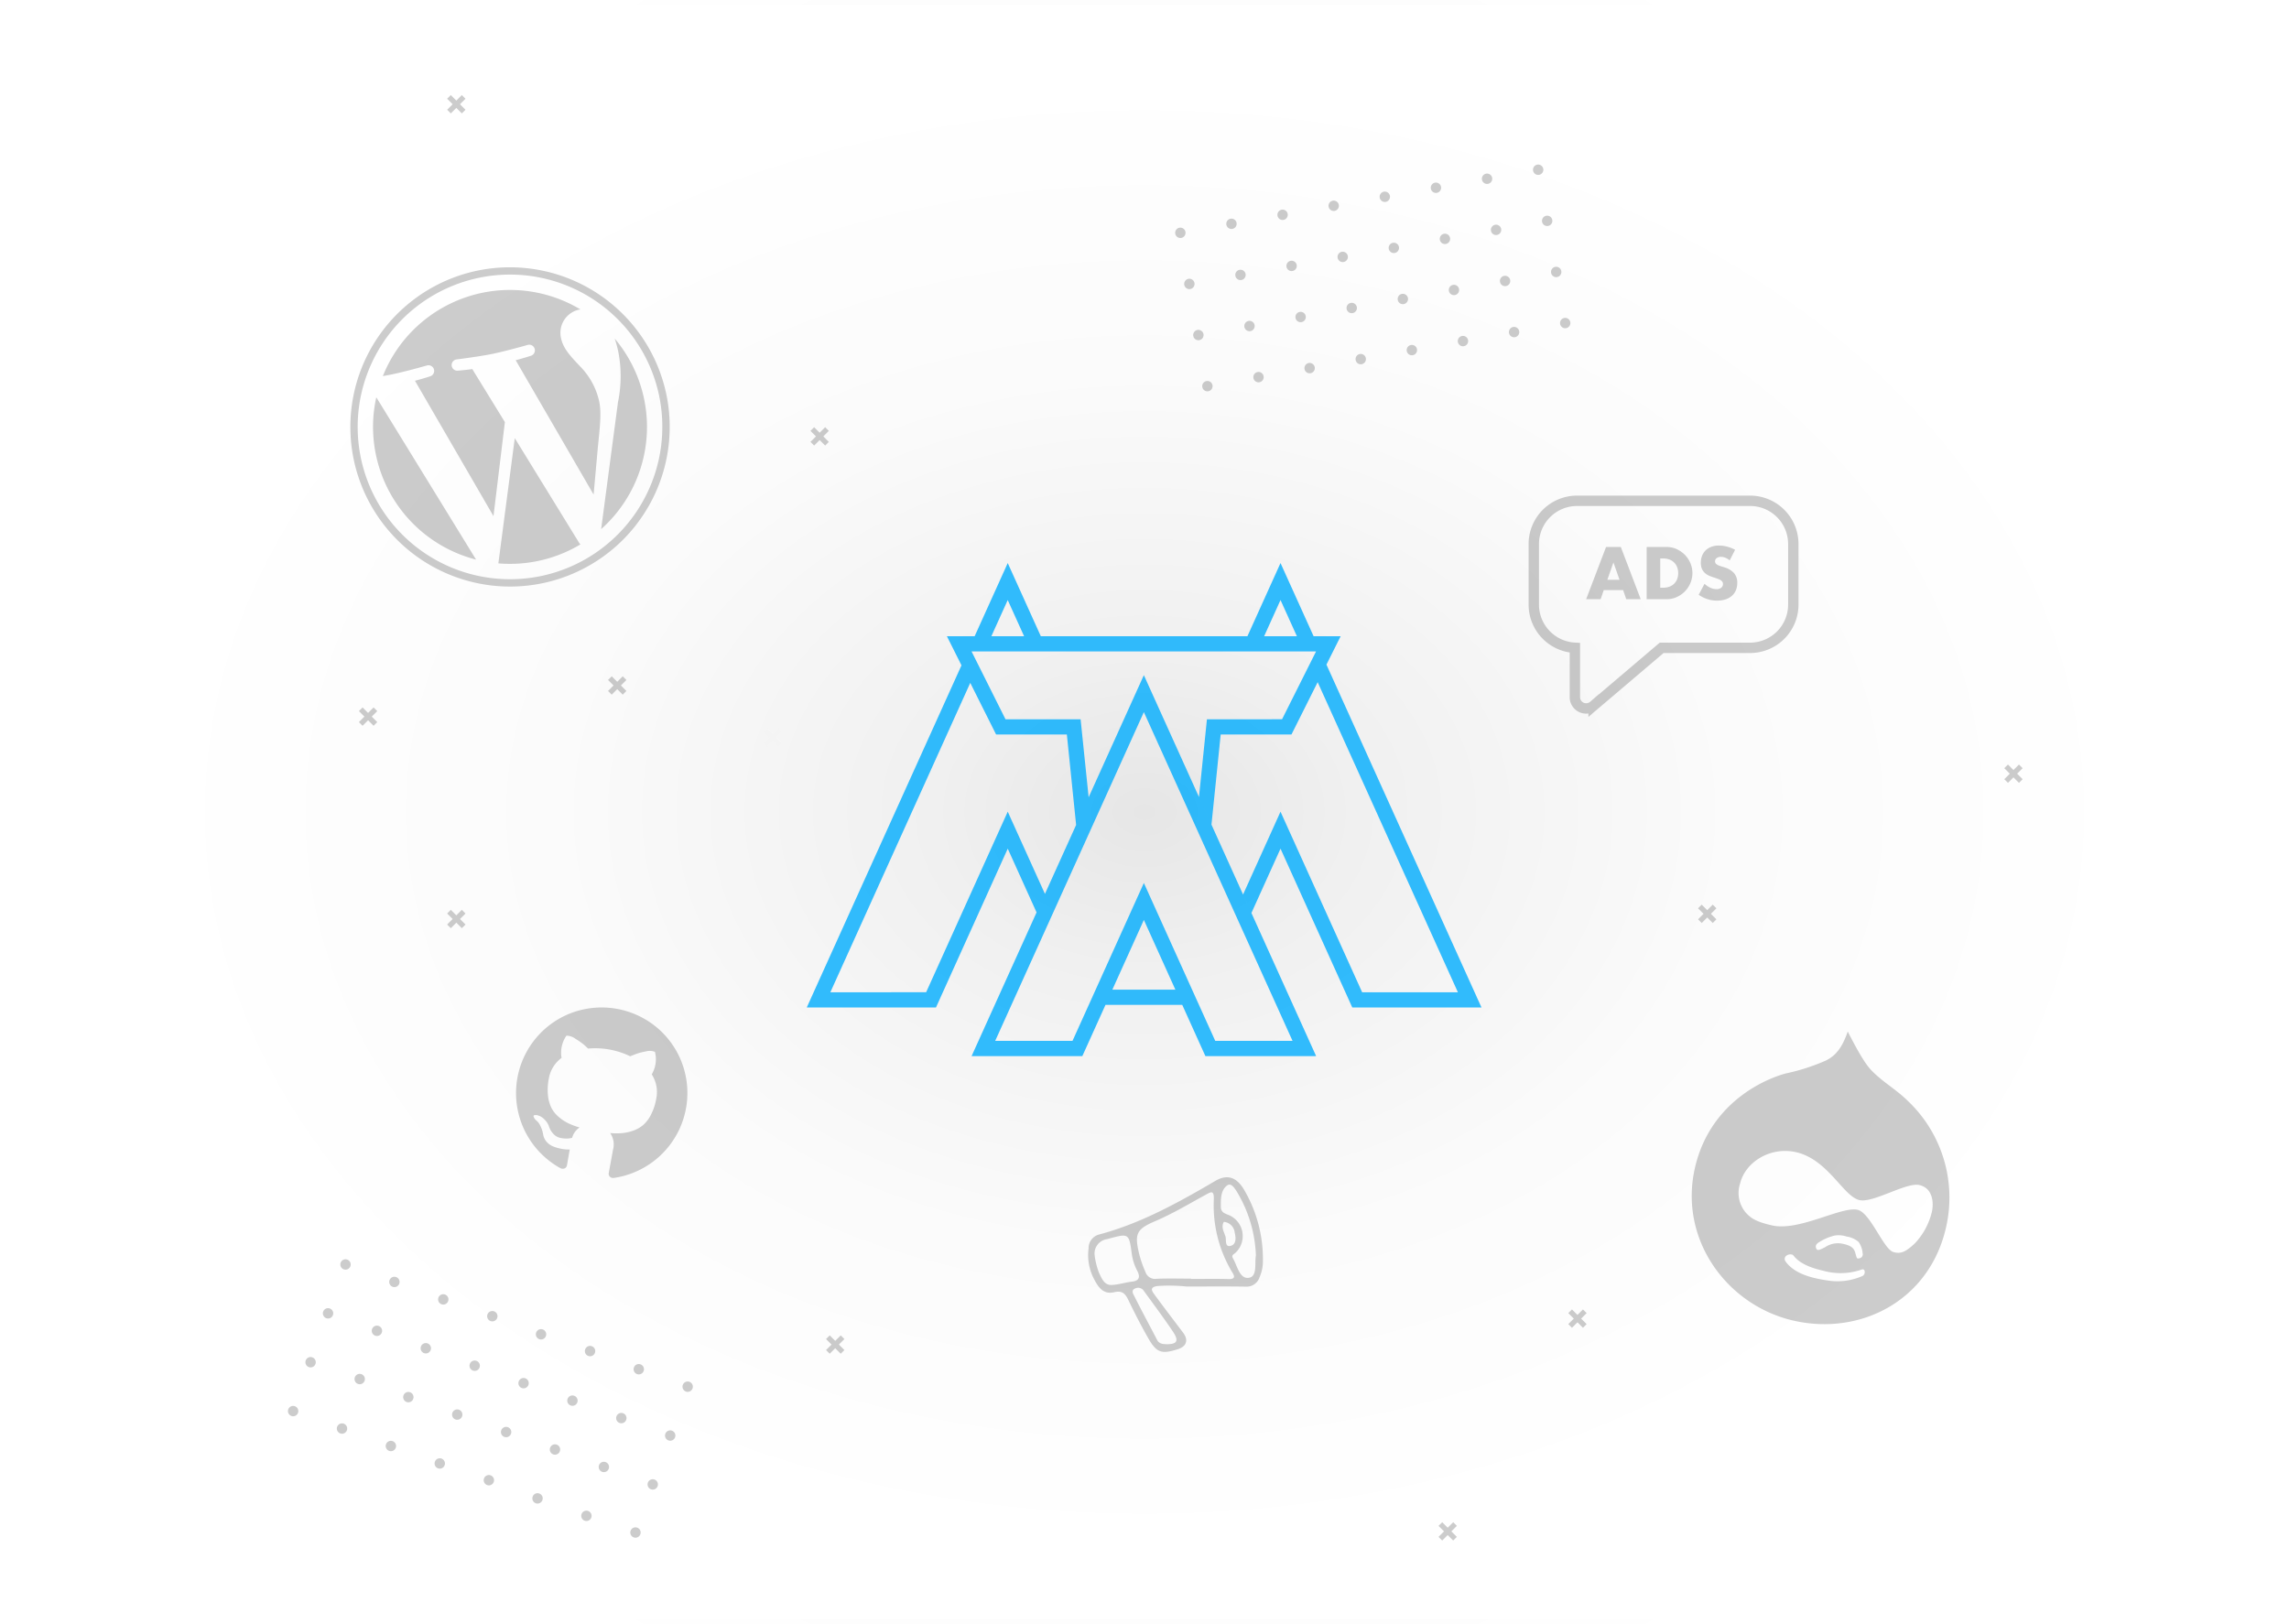 <svg id="Layer_1" data-name="Layer 1" xmlns="http://www.w3.org/2000/svg" xmlns:xlink="http://www.w3.org/1999/xlink" viewBox="0 0 441 313"><rect x="0" y="0" width="441" height="313" fill="#333333" stroke="none"/><defs><style>.cls-1,.cls-4,.cls-6{stroke-miterlimit:10;}.cls-1{fill:url(#radial-gradient);stroke:url(#radial-gradient-2);}.cls-2{fill:#01adfd;opacity:0.8;}.cls-3{opacity:0.2;}.cls-4,.cls-6{fill:none;}.cls-4,.cls-5,.cls-6,.cls-8{stroke:#000;}.cls-4{stroke-width:2px;}.cls-7{stroke:#f2f2f2;}.cls-8{fill:#bfbfbf;}</style><radialGradient id="radial-gradient" cx="220" cy="156" r="190.704" gradientTransform="translate(0.5 39.932) scale(1 0.747)" gradientUnits="userSpaceOnUse"><stop offset="0" stop-color="#e6e6e6"/><stop offset="0.214" stop-color="#f0f0f0"/><stop offset="0.594" stop-color="#fbfbfb"/><stop offset="1" stop-color="#fff"/></radialGradient><radialGradient id="radial-gradient-2" cx="220.5" cy="156.5" r="191.197" gradientUnits="userSpaceOnUse"><stop offset="0" stop-color="#e6e6e6"/><stop offset="0.028" stop-color="#e6e6e6"/><stop offset="0.27" stop-color="#e8e8e8"/><stop offset="0.403" stop-color="#f0f0f0"/><stop offset="0.692" stop-color="#fbfbfb"/><stop offset="1" stop-color="#fff"/></radialGradient></defs><title>popup-image</title><rect class="cls-1" x="0.5" y="0.5" width="440" height="312"/><path id="logo" class="cls-2" d="M240.6,175.426l5.604-12.397,13.83,30.611h24.894L255.054,127.568l-1.692,3.381,27.019,59.757-18.448 0-15.728-34.802-7.215,15.961Zm-41.394-.11-5.554-12.287-13.83,30.611H154.928l29.811-65.932,1.692,3.38-26.956,59.618,18.456-.008,15.72-34.795L200.82,171.745Zm33.696-16.916,1.778-17.363h13.631l9.483-18.944H181.928l9.483,18.944h13.631l1.784,17.423,2.411-5.332-1.546-15.025H193.222l-6.542-13.076h66.37l-6.55,13.07-14.471.006-1.534,14.977Zm-5.629,34.734H212.483l1.326-2.934,12.139 0Zm-39.996-71.041L193.651,107.996l6.373,14.098h-3.224l-3.151-6.969-3.151,6.969Zm52.554,0,6.373-14.098,6.374,14.098h-3.221L246.204,115.12l-3.152,6.974ZM208.024,203.004H186.686l33.191-73.409,33.191,73.409H231.732l-11.854-26.238Zm-1.894-2.935,13.748-30.43,13.752,30.431,14.891-.003L219.877,136.719l-28.642,63.347Z" transform="translate(0.5 0.5)"/><g id="MhGiRD.tif" class="cls-3"><path id="Drupal" d="M367.174,211.743c-2.425-2.405-4.941-3.706-7.205-6.075-1.398-1.495-3.083-4.679-4.484-7.406-1.211,3.585-2.674,4.821-4.201,5.592a39.405,39.405,0,0,1-7.702,2.488c-2.206.559-14.395,4.483-17.537,18.209-3.142,13.722,6.128,26.479,18.988,29.423,12.865,2.946,26.151-3.808,29.378-17.903A25.656,25.656,0,0,0,367.174,211.743ZM358.329,245.371a11.959,11.959,0,0,1-6.116.952c-2.943-.396-6.877-1.129-8.737-3.794a.779.779,0,0,1,.255-1.114,1.261,1.261,0,0,1,.887-.193c.322.074.264.06.403.204.872,1.097,2.314,2.152,5.728,2.933a12.392,12.392,0,0,0,7.289-.177c.566-.261.705.107.712.333A.829.829,0,0,1,358.329,245.371Zm-8.225-6.595a9.823,9.823,0,0,1,2.861-1.193,4.884,4.884,0,0,1,2.313.193,4.525,4.525,0,0,1,2.292,1.032,4.285,4.285,0,0,1,.786,2.189.77.77,0,0,1-.668.971c-.42.125-.45.007-.666-.768-.213-.776-.376-1.544-2.245-1.972a4.432,4.432,0,0,0-3.679.615c-1.077.535-1.459.728-1.684.23C349.193,239.575,349.397,239.172,350.105,238.776Zm21.585-5.729a13.339,13.339,0,0,1-3.302,6.071c-1.703,1.572-2.662,2.081-4.137,1.63-1.886-.602-4.362-7.437-6.792-8.109-3.067-.813-11.294,4.193-16.579,2.983-3.204-.734-4.051-1.431-4.959-2.37a5.828,5.828,0,0,1-1.171-5.698c1.008-4.138,5.787-7.126,10.712-6.053,6.253,1.374,9.158,8.585,12.315,9.254,2.682.561,9.002-3.481,11.51-2.906C371.954,228.461,372.069,231.394,371.69,233.047Z" transform="translate(0.5 0.5)"/></g><g class="cls-3"><path d="M71.905,87.035a26.394,26.394,0,0,0,19.319,20.299L71.997,76.055A26.289,26.289,0,0,0,71.905,87.035Z" transform="translate(0.5 0.5)"/><path d="M114.951,76.896a13.894,13.894,0,0,0-3.587-6.696c-1.745-1.863-3.342-3.416-3.776-5.546a4.57,4.57,0,0,1,3.406-5.475c.115-.023.226-.031.339-.048A26.383,26.383,0,0,0,73.261,71.966c.61-.106,1.185-.209,1.67-.308,2.705-.552,6.824-1.734,6.824-1.734A1.09,1.09,0,0,1,82.356,72.02s-1.367.451-2.909.85L94.575,98.957l2.197-18.125-6.28-10.216c-1.409.202-2.762.307-2.762.307a1.09,1.09,0,0,1-.271-2.163s4.337-.543,6.878-1.061c2.704-.552,6.824-1.734,6.824-1.734a1.09,1.09,0,0,1,.6,2.096s-1.37.451-2.909.85l15.013,25.89.821-9.144C115.076,81.852,115.402,79.11,114.951,76.896Z" transform="translate(0.5 0.5)"/><path d="M98.677,83.93l-3.16,24.125a26.402,26.402,0,0,0,15.807-3.653,2.317,2.317,0,0,1-.257-.319Z" transform="translate(0.5 0.5)"/><path d="M117.92,64.728a20.248,20.248,0,0,1,.716,2.623,24.893,24.893,0,0,1-.077,9.662l-3.241,24.446a26.394,26.394,0,0,0,2.601-36.732Z" transform="translate(0.5 0.5)"/><path d="M91.614,51.621a30.762,30.762,0,1,0,36.29,23.992A30.796,30.796,0,0,0,91.614,51.621Zm12.013,58.9a29.351,29.351,0,1,1,22.892-34.625A29.385,29.385,0,0,1,103.627,110.521Z" transform="translate(0.5 0.5)"/></g><g class="cls-3"><path d="M130.971,204.558a16.428,16.428,0,0,0-4.827-6.987,16.605,16.605,0,0,0-16.294-2.979,16.426,16.426,0,0,0-6.987,4.827,16.524,16.524,0,0,0,4.612,25.183.962.962,0,0,0,.872.007.84.84,0,0,0,.391-.584q.012-.063.198-1.143.186-1.08.333-1.883l-.501-.005a6.303,6.303,0,0,1-1.186-.14,9.085,9.085,0,0,1-1.442-.416,3.336,3.336,0,0,1-1.3-.892,2.726,2.726,0,0,1-.692-1.469l-.122-.525a5.368,5.368,0,0,0-.469-1.199,2.592,2.592,0,0,0-.772-.971l-.129-.133a1.577,1.577,0,0,1-.228-.304,1.179,1.179,0,0,1-.136-.331q-.036-.16.15-.224a1.393,1.393,0,0,1,.63.018l.411.14a3.136,3.136,0,0,1,.953.698,3.468,3.468,0,0,1,.824,1.286,3.787,3.787,0,0,0,.931,1.536,2.529,2.529,0,0,0,1.301.707,6.11,6.11,0,0,0,1.224.115,4.273,4.273,0,0,0,1.009-.143,3.481,3.481,0,0,1,1.433-1.988,14.711,14.711,0,0,1-2.097-.776A8.768,8.768,0,0,1,107.226,214.794a5.784,5.784,0,0,1-1.443-1.727,6.917,6.917,0,0,1-.704-2.422,10.727,10.727,0,0,1,.146-3.249,6.266,6.266,0,0,1,2.466-4.048,5.776,5.776,0,0,1,.936-4.284,3.01,3.01,0,0,1,1.765.617,12.918,12.918,0,0,1,1.616,1.136q.499.44.794.735a15.516,15.516,0,0,1,8.116,1.484l.896-.36a11.562,11.562,0,0,1,2.114-.575,2.816,2.816,0,0,1,1.755.081,5.72,5.72,0,0,1-.619,4.342,6.267,6.267,0,0,1,.874,4.659,10.847,10.847,0,0,1-1.015,3.101,6.649,6.649,0,0,1-1.525,2.014,6.006,6.006,0,0,1-1.969,1.092,8.785,8.785,0,0,1-2.137.461,14.695,14.695,0,0,1-2.236-.015,3.827,3.827,0,0,1,.55,3.202l-.815,4.459a.856.856,0,0,0,.149.682.933.933,0,0,0,.808.3,16.536,16.536,0,0,0,13.224-21.922Z" transform="translate(0.5 0.5)"/></g><g class="cls-3"><path class="cls-4" d="M345.001,104.333v11.667a8.336,8.336,0,0,1-8.333,8.333H319.634l-13.108,11.142a2.179,2.179,0,0,1-3.608-1.517v-9.633A8.344,8.344,0,0,1,295,116V104.333A8.336,8.336,0,0,1,303.333,96h33.334A8.336,8.336,0,0,1,345.001,104.333Z" transform="translate(0.5 0.5)"/><path d="M312.213,113.212H308.48l-.6,1.747h-2.787l3.827-10.053h2.853l3.827,10.053h-2.787Zm-.693-1.987-1.174-3.347-1.174,3.347Z" transform="translate(0.5 0.5)"/><path d="M316.747,104.905h3.866a4.562,4.562,0,0,1,1.927.413,5.247,5.247,0,0,1,1.574,1.1,5.109,5.109,0,0,1,1.06,1.6,4.934,4.934,0,0,1,.007,3.814,5.082,5.082,0,0,1-1.053,1.606,5.186,5.186,0,0,1-1.574,1.107,4.587,4.587,0,0,1-1.94.413h-3.866Zm2.613,7.84h.6a3.242,3.242,0,0,0,1.213-.214,2.589,2.589,0,0,0,.9-.587,2.507,2.507,0,0,0,.56-.887,3.176,3.176,0,0,0,.193-1.127,3.09,3.09,0,0,0-.2-1.12,2.507,2.507,0,0,0-1.466-1.48,3.212,3.212,0,0,0-1.2-.214h-.6Z" transform="translate(0.5 0.5)"/><path d="M332.747,107.478a3.233,3.233,0,0,0-.854-.513,2.266,2.266,0,0,0-.826-.167,1.342,1.342,0,0,0-.827.24.748.748,0,0,0-.32.627.623.623,0,0,0,.16.44,1.397,1.397,0,0,0,.42.3,3.571,3.571,0,0,0,.587.22q.327.093.647.2a4.034,4.034,0,0,1,1.873,1.14,2.814,2.814,0,0,1,.593,1.86,3.619,3.619,0,0,1-.26,1.4,2.922,2.922,0,0,1-.76,1.073,3.511,3.511,0,0,1-1.227.693,5.112,5.112,0,0,1-1.647.247,6.055,6.055,0,0,1-3.533-1.133l1.12-2.107a4.546,4.546,0,0,0,1.16.773,2.789,2.789,0,0,0,1.133.254,1.352,1.352,0,0,0,.953-.293.91.91,0,0,0,.234-1.06.855.855,0,0,0-.267-.307,2.147,2.147,0,0,0-.487-.26q-.3-.12-.727-.267-.507-.16-.993-.354a3.119,3.119,0,0,1-.867-.513,2.388,2.388,0,0,1-.613-.807,2.847,2.847,0,0,1-.234-1.233,3.558,3.558,0,0,1,.247-1.353,3.008,3.008,0,0,1,.693-1.04,3.091,3.091,0,0,1,1.093-.673,4.128,4.128,0,0,1,1.447-.24,6.327,6.327,0,0,1,1.56.207,6.886,6.886,0,0,1,1.56.607Z" transform="translate(0.5 0.5)"/></g><g class="cls-3"><path d="M228.124,247.404a32.326,32.326,0,0,0-5.625-.099c-1.48.229-1.156.856-.63,1.576,1.823,2.496,3.706,4.948,5.567,7.417,1.072,1.422.675,2.65-1.033,3.189-3.144.992-4.088.685-5.714-2.179-1.324-2.332-2.557-4.72-3.719-7.138-.605-1.258-1.128-2.07-2.819-1.669-2.288.543-3.258-1.298-4.074-2.941a9.915,9.915,0,0,1-.851-5.467,2.71,2.71,0,0,1,1.986-2.701c8.076-2.144,15.288-6.151,22.421-10.335,2.716-1.593,4.396-.241,5.543,1.681a26.369,26.369,0,0,1,3.636,13.711,7.553,7.553,0,0,1-.645,3.162,2.597,2.597,0,0,1-2.599,1.815C235.753,247.363,231.938,247.404,228.124,247.404Zm.826-1.519-.003.062c2.431,0,4.863-.044,7.292.02,1.095.029,1.227-.413.737-1.185a24.939,24.939,0,0,1-3.617-14.196c.033-1.779-.515-1.44-1.536-.883-3.234,1.766-6.39,3.667-9.797,5.121-3.668,1.565-3.989,2.474-3,6.506a21.356,21.356,0,0,0,1.146,3.238,1.941,1.941,0,0,0,2.171,1.345C224.541,245.82,226.747,245.885,228.95,245.885Zm-18.547-4.412a14.977,14.977,0,0,0,.833,3.296c.508,1.011.982,2.418,2.481,2.337,1.316-.072,2.608-.499,3.924-.652,1.402-.162,1.512-.969,1.021-1.963a10.126,10.126,0,0,1-1.089-3.198c-.559-4.252-.562-4.17-4.768-3.019A2.8,2.8,0,0,0,210.403,241.473Zm31.06-.089a25.604,25.604,0,0,0-3.751-12.392c-.461-.686-1.077-1.642-1.843-1.029-1.162.929-1.159,2.444-1.166,3.909-.005,1.158.535,1.37,1.467,1.73a4.403,4.403,0,0,1,1.351,7.306c-.336.317-.84.429-.47,1.075.821,1.434,1.25,3.867,2.914,3.755,1.734-.117,1.294-2.457,1.449-3.949C241.426,241.653,241.447,241.519,241.463,241.384Zm-17.127,17.141c1.935-.02,2.346-.64,1.144-2.431-1.791-2.67-3.718-5.249-5.611-7.85a1.304,1.304,0,0,0-1.621-.492c-.941.374-.394,1.135-.193,1.538,1.403,2.816,2.914,5.578,4.357,8.376C222.79,258.398,223.399,258.512,224.336,258.524Zm10.955-23.581c-.608,1.04.077,2.002.327,2.877.164.574-.196,2.07,1.002,1.742,1.055-.289,1.015-1.454.761-2.546A2.311,2.311,0,0,0,235.291,234.943Z" transform="translate(0.5 0.5)"/></g><g class="cls-3"><circle cx="226.908" cy="44.363" r="1" transform="translate(-3.756 40.576) rotate(-10)"/><circle cx="236.756" cy="42.626" r="1" transform="translate(-3.305 42.26) rotate(-10)"/><circle cx="246.604" cy="40.89" r="1" transform="translate(-2.854 43.944) rotate(-10)"/><circle cx="256.452" cy="39.153" r="1" transform="translate(-2.403 45.627) rotate(-10)"/><circle cx="266.3" cy="37.417" r="1" transform="translate(-1.952 47.311) rotate(-10)"/><circle cx="276.149" cy="35.68" r="1" transform="translate(-1.5 48.995) rotate(-10)"/><circle cx="285.997" cy="33.944" r="1" transform="translate(-1.049 50.679) rotate(-10)"/><circle cx="295.845" cy="32.207" r="1" transform="translate(-0.598 52.362) rotate(-10)"/><circle cx="228.645" cy="54.211" r="1" transform="translate(-5.44 41.027) rotate(-10)"/><circle cx="238.493" cy="52.474" r="1" transform="translate(-4.989 42.711) rotate(-10)"/><circle cx="248.341" cy="50.738" r="1" transform="translate(-4.538 44.395) rotate(-10)"/><circle cx="258.189" cy="49.001" r="1" transform="translate(-4.087 46.079) rotate(-10)"/><circle cx="268.037" cy="47.265" r="1" transform="translate(-3.635 47.762) rotate(-10)"/><circle cx="277.885" cy="45.528" r="1" transform="translate(-3.184 49.446) rotate(-10)"/><circle cx="287.733" cy="43.792" r="1" transform="translate(-2.733 51.13) rotate(-10)"/><circle cx="297.581" cy="42.055" r="1" transform="translate(-2.282 52.813) rotate(-10)"/><circle cx="230.381" cy="64.059" r="1" transform="translate(-7.124 41.479) rotate(-10)"/><circle cx="240.229" cy="62.322" r="1" transform="translate(-6.673 43.162) rotate(-10)"/><circle cx="250.077" cy="60.586" r="1" transform="translate(-6.221 44.846) rotate(-10)"/><circle cx="259.925" cy="58.849" r="1" transform="translate(-5.77 46.53) rotate(-10)"/><circle cx="269.773" cy="57.113" r="1" transform="translate(-5.319 48.213) rotate(-10)"/><circle cx="279.622" cy="55.376" r="1" transform="translate(-4.868 49.897) rotate(-10)"/><circle cx="289.47" cy="53.64" r="1" transform="translate(-4.417 51.581) rotate(-10)"/><circle cx="299.318" cy="51.903" r="1" transform="translate(-3.966 53.265) rotate(-10)"/><circle cx="232.118" cy="73.907" r="1" transform="translate(-8.807 41.93) rotate(-10)"/><circle cx="241.966" cy="72.17" r="1" transform="translate(-8.356 43.613) rotate(-10)"/><circle cx="251.814" cy="70.434" r="1" transform="translate(-7.905 45.297) rotate(-10)"/><circle cx="261.662" cy="68.697" r="1" transform="translate(-7.454 46.981) rotate(-10)"/><circle cx="271.51" cy="66.961" r="1" transform="translate(-7.003 48.665) rotate(-10)"/><circle cx="281.358" cy="65.224" r="1" transform="translate(-6.552 50.348) rotate(-10)"/><circle cx="291.206" cy="63.488" r="1" transform="translate(-6.1 52.032) rotate(-10)"/><circle cx="301.054" cy="61.751" r="1" transform="translate(-5.649 53.716) rotate(-10)"/></g><g class="cls-3"><line class="cls-5" x1="327.5" y1="177.5" x2="330.328" y2="174.672"/><line class="cls-5" x1="330.328" y1="177.5" x2="327.5" y2="174.672"/></g><g class="cls-3"><line class="cls-6" x1="86.5" y1="178.5" x2="89.328" y2="175.672"/><line class="cls-6" x1="89.328" y1="178.5" x2="86.5" y2="175.672"/></g><g class="cls-3"><line class="cls-5" x1="159.5" y1="260.5" x2="162.328" y2="257.672"/><line class="cls-5" x1="162.328" y1="260.5" x2="159.5" y2="257.672"/></g><g class="cls-3"><line class="cls-7" x1="147.5" y1="143.5" x2="150.328" y2="140.672"/><line class="cls-7" x1="150.328" y1="143.5" x2="147.5" y2="140.672"/></g><g class="cls-3"><line class="cls-8" x1="117.5" y1="133.5" x2="120.328" y2="130.672"/><line class="cls-8" x1="120.328" y1="133.5" x2="117.5" y2="130.672"/></g><g class="cls-3"><line class="cls-5" x1="156.5" y1="85.5" x2="159.328" y2="82.672"/><line class="cls-5" x1="159.328" y1="85.5" x2="156.5" y2="82.672"/></g><g class="cls-3"><line class="cls-5" x1="386.5" y1="150.5" x2="389.328" y2="147.672"/><line class="cls-5" x1="389.328" y1="150.5" x2="386.5" y2="147.672"/></g><g class="cls-3"><line class="cls-8" x1="302.5" y1="255.5" x2="305.328" y2="252.672"/><line class="cls-8" x1="305.328" y1="255.5" x2="302.5" y2="252.672"/></g><g class="cls-3"><line class="cls-5" x1="69.5" y1="139.5" x2="72.328" y2="136.672"/><line class="cls-5" x1="72.328" y1="139.5" x2="69.5" y2="136.672"/></g><g class="cls-3"><line class="cls-5" x1="86.5" y1="21.5" x2="89.328" y2="18.672"/><line class="cls-5" x1="89.328" y1="21.5" x2="86.5" y2="18.672"/></g><g class="cls-3"><line class="cls-6" x1="277.5" y1="296.5" x2="280.328" y2="293.672"/><line class="cls-6" x1="280.328" y1="296.5" x2="277.5" y2="293.672"/></g><g class="cls-3"><circle cx="66.067" cy="243.157" r="1" transform="translate(-184.644 224.077) rotate(-70.343)"/><circle cx="75.484" cy="246.521" r="1" transform="translate(-181.563 235.178) rotate(-70.343)"/><circle cx="84.901" cy="249.885" r="1" transform="translate(-178.481 246.279) rotate(-70.343)"/><circle cx="94.319" cy="253.249" r="1" transform="matrix(0.336, -0.942, 0.942, 0.336, -175.4, 257.379)"/><circle cx="103.736" cy="256.613" r="1" transform="translate(-172.318 268.48) rotate(-70.343)"/><circle cx="113.153" cy="259.977" r="1" transform="matrix(0.336, -0.942, 0.942, 0.336, -169.237, 279.581)"/><circle cx="122.57" cy="263.341" r="1" transform="translate(-166.156 290.681) rotate(-70.343)"/><circle cx="131.987" cy="266.705" r="1" transform="translate(-163.074 301.782) rotate(-70.343)"/><circle cx="62.703" cy="252.575" r="1" transform="translate(-195.745 227.158) rotate(-70.343)"/><circle cx="72.12" cy="255.939" r="1" transform="translate(-192.663 238.259) rotate(-70.343)"/><circle cx="81.537" cy="259.303" r="1" transform="translate(-189.582 249.36) rotate(-70.343)"/><circle cx="90.955" cy="262.666" r="1" transform="translate(-186.501 260.461) rotate(-70.343)"/><circle cx="100.372" cy="266.03" r="1" transform="translate(-183.419 271.561) rotate(-70.343)"/><circle cx="109.789" cy="269.394" r="1" transform="translate(-180.338 282.662) rotate(-70.343)"/><circle cx="119.206" cy="272.758" r="1" transform="translate(-177.256 293.763) rotate(-70.343)"/><circle cx="128.623" cy="276.122" r="1" transform="translate(-174.175 304.863) rotate(-70.343)"/><circle cx="59.339" cy="261.992" r="1" transform="translate(-206.846 230.24) rotate(-70.343)"/><circle cx="68.756" cy="265.356" r="1" transform="matrix(0.336, -0.942, 0.942, 0.336, -203.764, 241.341)"/><circle cx="78.173" cy="268.72" r="1" transform="translate(-200.683 252.441) rotate(-70.343)"/><circle cx="87.591" cy="272.084" r="1" transform="translate(-197.601 263.542) rotate(-70.343)"/><circle cx="97.008" cy="275.448" r="1" transform="translate(-194.52 274.643) rotate(-70.343)"/><circle cx="106.425" cy="278.812" r="1" transform="translate(-191.439 285.743) rotate(-70.343)"/><circle cx="115.842" cy="282.176" r="1" transform="translate(-188.357 296.844) rotate(-70.343)"/><circle cx="125.259" cy="285.539" r="1" transform="translate(-185.276 307.945) rotate(-70.343)"/><circle cx="55.975" cy="271.409" r="1" transform="translate(-217.946 233.321) rotate(-70.343)"/><circle cx="65.392" cy="274.773" r="1" transform="translate(-214.865 244.422) rotate(-70.343)"/><circle cx="74.809" cy="278.137" r="1" transform="translate(-211.783 255.523) rotate(-70.343)"/><circle cx="84.227" cy="281.501" r="1" transform="translate(-208.702 266.623) rotate(-70.343)"/><circle cx="93.644" cy="284.865" r="1" transform="matrix(0.336, -0.942, 0.942, 0.336, -205.621, 277.724)"/><circle cx="103.061" cy="288.229" r="1" transform="translate(-202.539 288.825) rotate(-70.343)"/><circle cx="112.478" cy="291.593" r="1" transform="translate(-199.458 299.926) rotate(-70.343)"/><circle cx="121.895" cy="294.957" r="1" transform="matrix(0.336, -0.942, 0.942, 0.336, -196.376, 311.026)"/></g></svg>